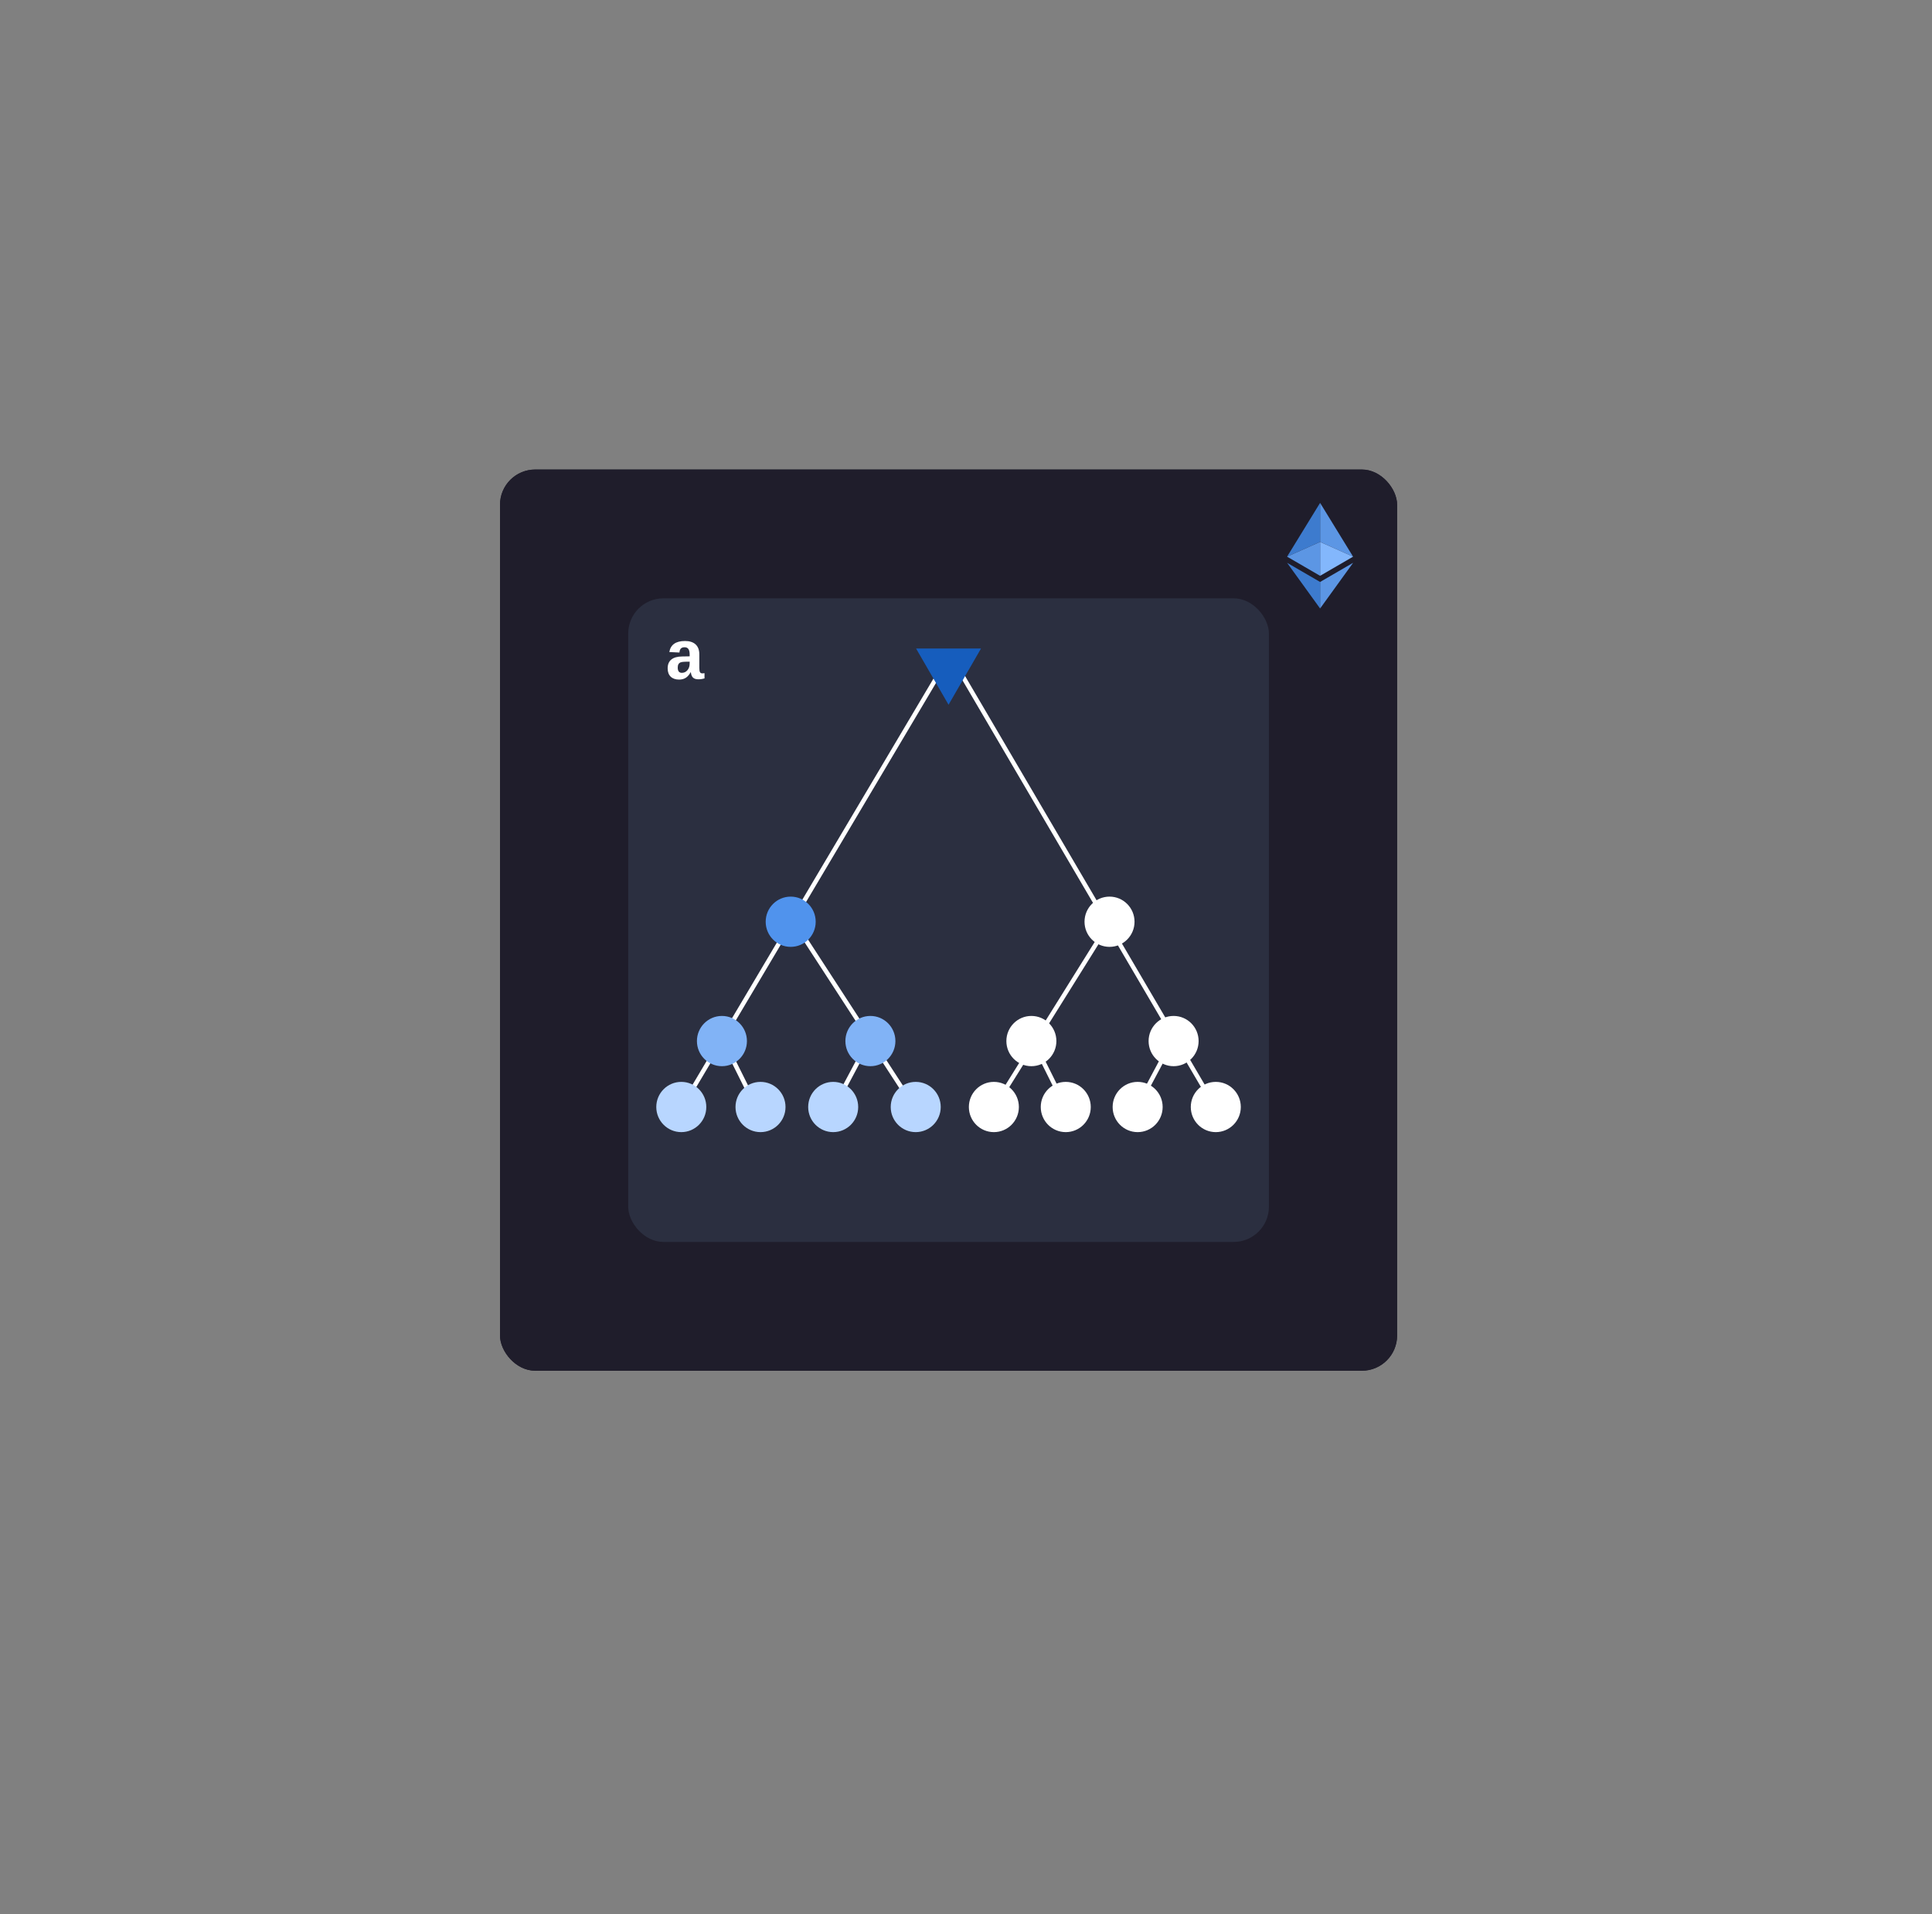 <svg
  width="439"
  height="435"
  viewBox="0 0 439 435"
  fill="none"
  xmlns="http://www.w3.org/2000/svg"
>
  <rect x="0" y="0" width="439" height="435" fill="#808080" stroke="none"/>
  <g clip-path="url(#clip0_1014_82497)">
    <rect
      x="113.615"
      y="106.703"
      width="203.844"
      height="204.797"
      rx="8"
      fill="#1F1D2B"
    />
    <rect
      x="142.747"
      y="135.971"
      width="145.581"
      height="146.261"
      rx="8"
      fill="#2B2F40"
    />
    <path d="M208.431 252.639L180.376 209.468" stroke="white" />
    <path
      d="M299.959 114.28V123.151L307.458 126.502L299.959 114.28Z"
      fill="#F7F8F7"
    />
    <path
      d="M299.959 114.28L292.459 126.502L299.959 123.151V114.28Z"
      fill="white"
    />
    <path
      d="M299.959 132.251V138.28L307.463 127.898L299.959 132.251Z"
      fill="#F7F8F7"
    />
    <path
      d="M299.959 138.28V132.25L292.459 127.898L299.959 138.28Z"
      fill="white"
    />
    <path
      d="M299.959 130.856L307.458 126.502L299.959 123.153V130.856Z"
      fill="#E2E5EB"
    />
    <path
      d="M292.459 126.502L299.959 130.856V123.153L292.459 126.502Z"
      fill="#F7F8F7"
    />
    <path d="M172.209 252.283L164.041 235.87" stroke="white" />
    <path d="M188.901 252.639L197.069 237.297" stroke="white" />
    <path d="M154.097 252.996L215.889 148.814L276.971 252.996" stroke="white" />
    <ellipse
      cx="179.665"
      cy="209.468"
      rx="5.682"
      ry="5.709"
      fill="#5093ED"
    />
    <ellipse cx="252.113" cy="209.468" rx="5.682" ry="5.709" fill="white" />
    <ellipse
      cx="164.041"
      cy="236.584"
      rx="5.682"
      ry="5.709"
      fill="#81B3F6"
    />
    <ellipse
      cx="197.777"
      cy="236.584"
      rx="5.682"
      ry="5.709"
      fill="#81B3F6"
    />
    <ellipse cx="234.356" cy="236.584" rx="5.682" ry="5.709" fill="white" />
    <ellipse cx="266.673" cy="236.584" rx="5.682" ry="5.709" fill="white" />
    <ellipse
      cx="154.807"
      cy="251.569"
      rx="5.682"
      ry="5.709"
      fill="#B8D6FF"
    />
    <ellipse
      cx="172.807"
      cy="251.569"
      rx="5.682"
      ry="5.709"
      fill="#B8D6FF"
    />
    <ellipse
      cx="189.321"
      cy="251.569"
      rx="5.682"
      ry="5.709"
      fill="#B8D6FF"
    />
    <ellipse
      cx="208.076"
      cy="251.569"
      rx="5.682"
      ry="5.709"
      fill="#B8D6FF"
    />
    <ellipse cx="225.833" cy="251.569" rx="5.682" ry="5.709" fill="white" />
    <ellipse cx="242.168" cy="251.569" rx="5.682" ry="5.709" fill="white" />
    <ellipse cx="258.503" cy="251.569" rx="5.682" ry="5.709" fill="white" />
    <ellipse cx="276.26" cy="251.569" rx="5.682" ry="5.709" fill="white" />
    <path d="M225.479 252.282L251.758 210.181" stroke="white" />
    <path d="M242.701 252.639L234.533 236.227" stroke="white" />
    <path d="M257.795 252.639L265.963 237.297" stroke="white" />
    <path
      d="M154.31 154.436C153.492 154.436 152.854 154.214 152.396 153.772C151.937 153.324 151.708 152.696 151.708 151.889C151.708 151.014 151.979 150.35 152.521 149.897C153.067 149.438 153.882 149.201 154.966 149.186L156.708 149.155V148.725C156.708 148.188 156.617 147.782 156.435 147.506C156.252 147.23 155.958 147.092 155.552 147.092C155.172 147.092 154.89 147.188 154.708 147.381C154.531 147.569 154.422 147.871 154.38 148.287L152.091 148.178C152.372 146.506 153.557 145.67 155.646 145.67C156.698 145.67 157.502 145.928 158.06 146.444C158.622 146.959 158.903 147.717 158.903 148.717V151.78C158.903 152.253 158.955 152.582 159.06 152.764C159.169 152.941 159.349 153.03 159.599 153.03C159.765 153.03 159.927 153.014 160.083 152.983V154.17C159.953 154.201 159.836 154.23 159.731 154.256C159.627 154.282 159.523 154.303 159.419 154.319C159.315 154.334 159.203 154.347 159.083 154.358C158.968 154.368 158.833 154.373 158.677 154.373C158.125 154.373 157.716 154.238 157.45 153.967C157.19 153.696 157.034 153.298 156.981 152.772H156.935C156.606 153.36 156.231 153.785 155.81 154.045C155.393 154.306 154.893 154.436 154.31 154.436ZM156.708 150.365L155.661 150.381C155.192 150.392 154.851 150.441 154.638 150.53C154.429 150.613 154.271 150.751 154.161 150.944C154.052 151.131 153.997 151.389 153.997 151.717C153.997 152.509 154.31 152.905 154.935 152.905C155.44 152.905 155.862 152.707 156.2 152.311C156.539 151.91 156.708 151.405 156.708 150.795V150.365Z"
      fill="white"
    />
    <rect
      x="113.615"
      y="106.703"
      width="203.844"
      height="204.797"
      rx="8"
      fill="#1F1D2B"
    />
    <rect
      x="142.747"
      y="135.971"
      width="145.581"
      height="146.261"
      rx="8"
      fill="#2B2F40"
    />
    <path d="M208.431 252.639L180.376 209.468" stroke="white" />
    <path
      d="M299.959 114.28V123.151L307.458 126.502L299.959 114.28Z"
      fill="#5C96E4"
    />
    <path
      d="M299.959 114.28L292.459 126.502L299.959 123.151V114.28Z"
      fill="#3D7BCE"
    />
    <path
      d="M299.959 132.251V138.28L307.463 127.898L299.959 132.251Z"
      fill="#5C96E4"
    />
    <path
      d="M299.959 138.28V132.25L292.459 127.898L299.959 138.28Z"
      fill="#3D7BCE"
    />
    <path
      d="M299.959 130.856L307.458 126.502L299.959 123.153V130.856Z"
      fill="#83B7FC"
    />
    <path
      d="M292.459 126.502L299.959 130.856V123.153L292.459 126.502Z"
      fill="#5C96E4"
    />
    <path d="M172.209 252.283L164.041 235.87" stroke="white" />
    <path d="M188.901 252.639L197.069 237.297" stroke="white" />
    <path d="M154.097 252.996L215.889 148.814L276.971 252.996" stroke="white" />
    <ellipse
      cx="179.665"
      cy="209.468"
      rx="5.682"
      ry="5.709"
      fill="#5093ED"
    />
    <ellipse cx="252.113" cy="209.468" rx="5.682" ry="5.709" fill="white" />
    <ellipse
      cx="164.041"
      cy="236.584"
      rx="5.682"
      ry="5.709"
      fill="#81B3F6"
    />
    <ellipse
      cx="197.777"
      cy="236.584"
      rx="5.682"
      ry="5.709"
      fill="#81B3F6"
    />
    <ellipse cx="234.356" cy="236.584" rx="5.682" ry="5.709" fill="white" />
    <ellipse cx="266.673" cy="236.584" rx="5.682" ry="5.709" fill="white" />
    <ellipse
      cx="154.807"
      cy="251.569"
      rx="5.682"
      ry="5.709"
      fill="#B8D6FF"
    />
    <ellipse
      cx="172.807"
      cy="251.569"
      rx="5.682"
      ry="5.709"
      fill="#B8D6FF"
    />
    <ellipse
      cx="189.321"
      cy="251.569"
      rx="5.682"
      ry="5.709"
      fill="#B8D6FF"
    />
    <ellipse
      cx="208.076"
      cy="251.569"
      rx="5.682"
      ry="5.709"
      fill="#B8D6FF"
    />
    <ellipse cx="225.833" cy="251.569" rx="5.682" ry="5.709" fill="white" />
    <ellipse cx="242.168" cy="251.569" rx="5.682" ry="5.709" fill="white" />
    <ellipse cx="258.503" cy="251.569" rx="5.682" ry="5.709" fill="white" />
    <ellipse cx="276.26" cy="251.569" rx="5.682" ry="5.709" fill="white" />
    <path d="M225.479 252.282L251.758 210.181" stroke="white" />
    <path d="M242.701 252.639L234.533 236.227" stroke="white" />
    <path d="M257.795 252.639L265.963 237.297" stroke="white" />
    <path
      d="M154.31 154.436C153.492 154.436 152.854 154.214 152.396 153.772C151.937 153.324 151.708 152.696 151.708 151.889C151.708 151.014 151.979 150.35 152.521 149.897C153.067 149.438 153.882 149.201 154.966 149.186L156.708 149.155V148.725C156.708 148.188 156.617 147.782 156.435 147.506C156.252 147.23 155.958 147.092 155.552 147.092C155.172 147.092 154.89 147.188 154.708 147.381C154.531 147.569 154.422 147.871 154.38 148.287L152.091 148.178C152.372 146.506 153.557 145.67 155.646 145.67C156.698 145.67 157.502 145.928 158.06 146.444C158.622 146.959 158.903 147.717 158.903 148.717V151.78C158.903 152.253 158.955 152.582 159.06 152.764C159.169 152.941 159.349 153.03 159.599 153.03C159.765 153.03 159.927 153.014 160.083 152.983V154.17C159.953 154.201 159.836 154.23 159.731 154.256C159.627 154.282 159.523 154.303 159.419 154.319C159.315 154.334 159.203 154.347 159.083 154.358C158.968 154.368 158.833 154.373 158.677 154.373C158.125 154.373 157.716 154.238 157.45 153.967C157.19 153.696 157.034 153.298 156.981 152.772H156.935C156.606 153.36 156.231 153.785 155.81 154.045C155.393 154.306 154.893 154.436 154.31 154.436ZM156.708 150.365L155.661 150.381C155.192 150.392 154.851 150.441 154.638 150.53C154.429 150.613 154.271 150.751 154.161 150.944C154.052 151.131 153.997 151.389 153.997 151.717C153.997 152.509 154.31 152.905 154.935 152.905C155.44 152.905 155.862 152.707 156.2 152.311C156.539 151.91 156.708 151.405 156.708 150.795V150.365Z"
      fill="white"
    />
    <path
      d="M215.534 160.156L208.155 147.375L222.913 147.375L215.534 160.156Z"
      fill="#165DBD"
    />
  </g>
  <defs>
    <clipPath id="clip0_1014_82497">
      <rect x="0.459" width="438" height="435" rx="8" fill="white" />
    </clipPath>
  </defs>
</svg>
